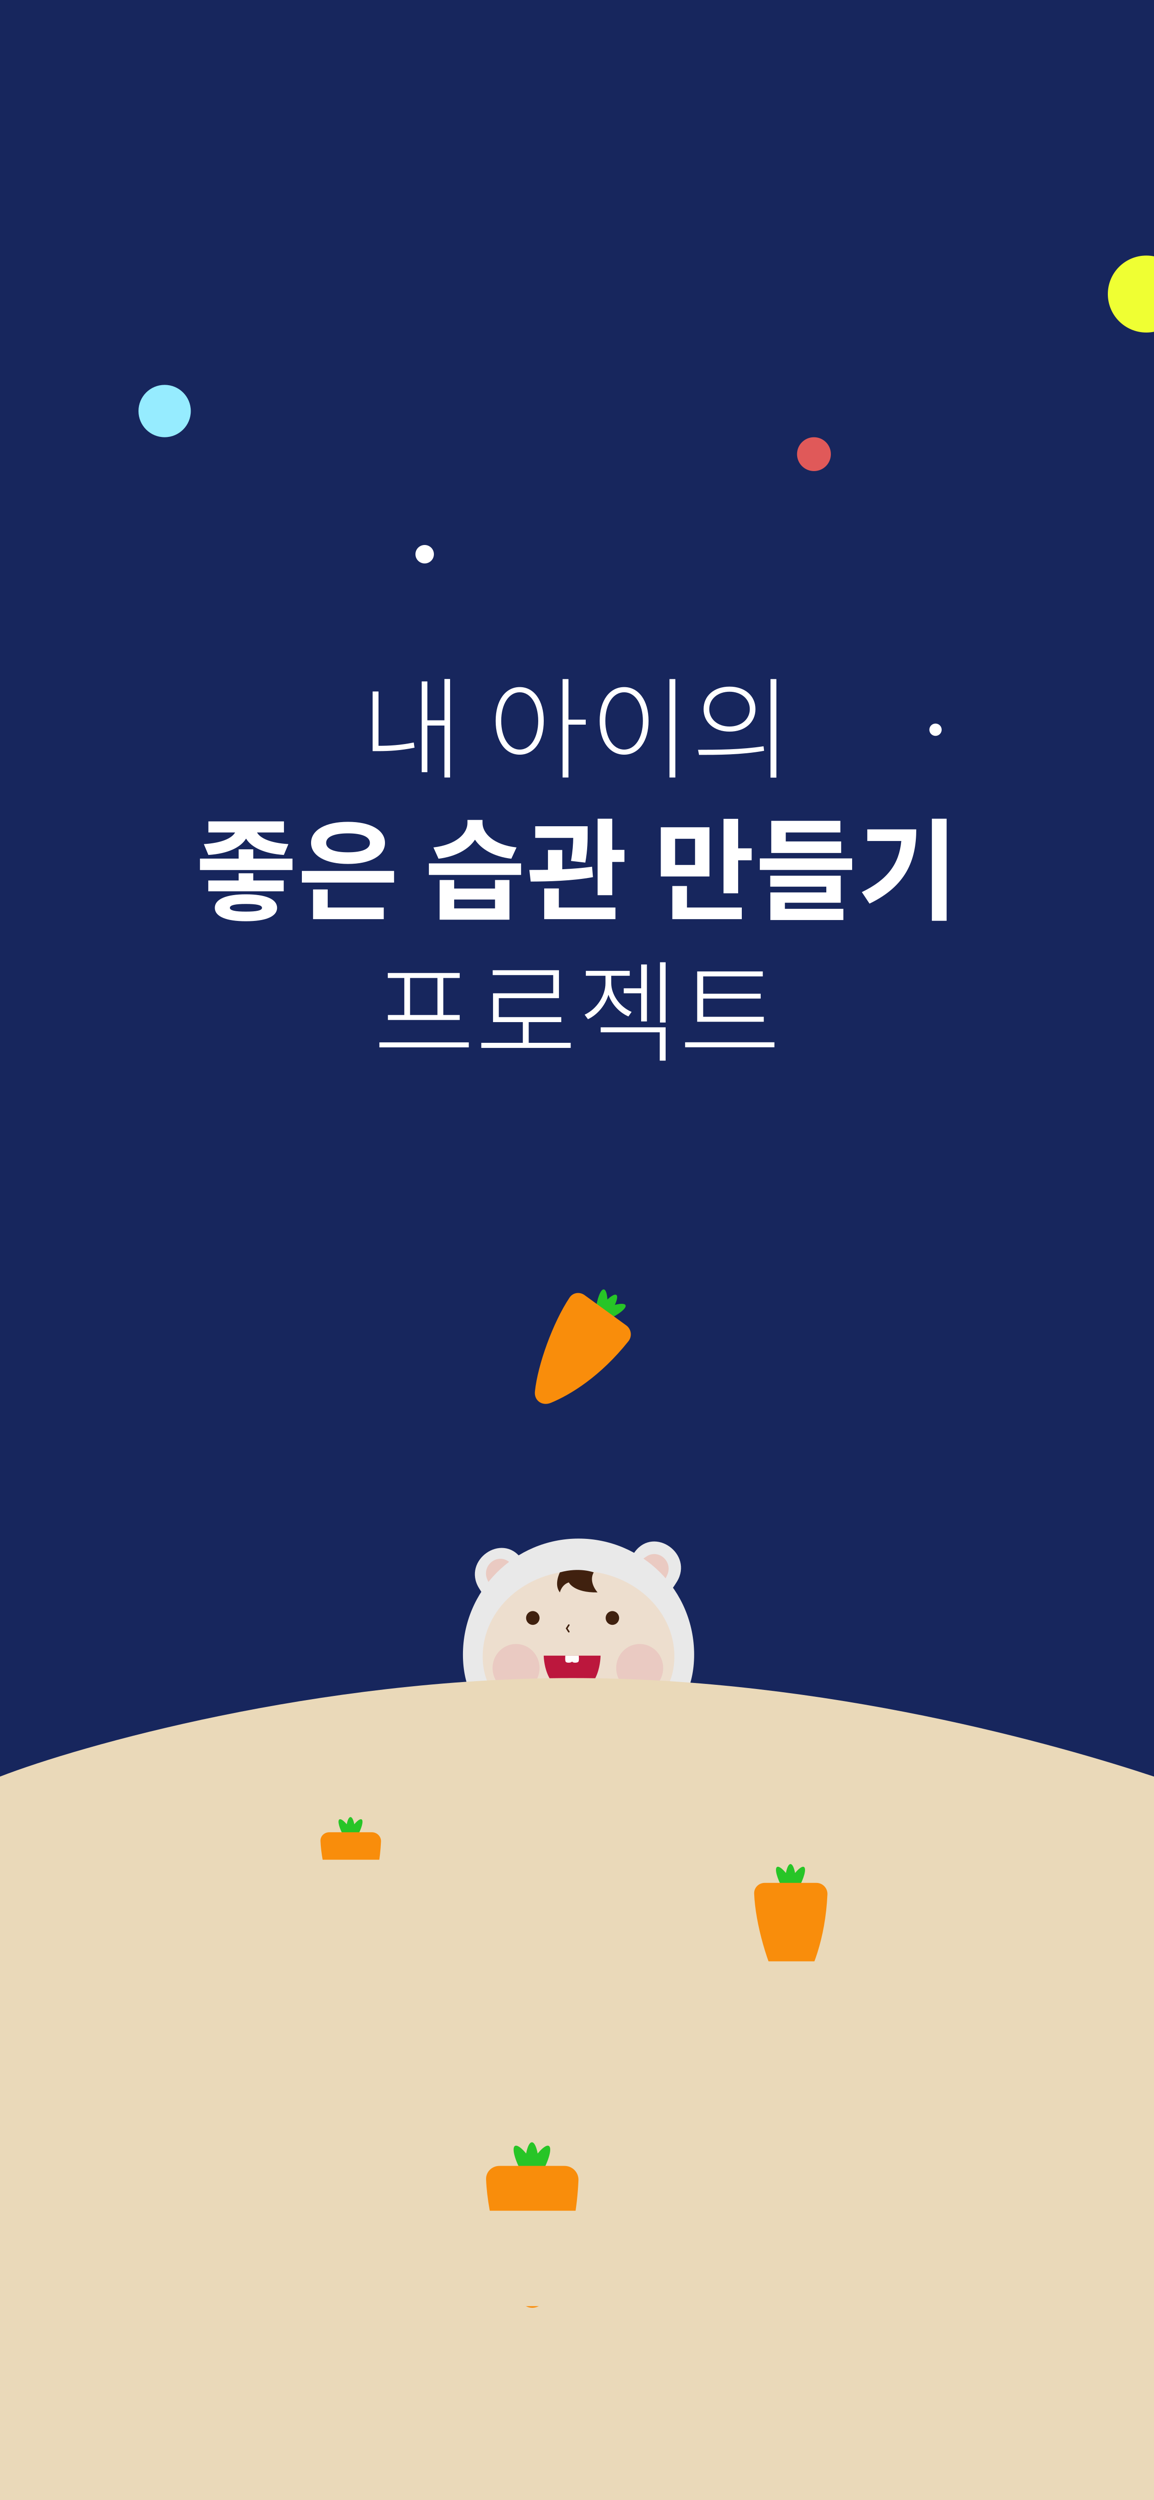 <svg width="375" height="812" viewBox="0 0 375 812" fill="none" xmlns="http://www.w3.org/2000/svg">
<rect x="0" y="0" width="375" height="812" fill="#333333" stroke="none"/>
<g clip-path="url(#clip0)">
<rect width="375" height="812" fill="#17265D"/>
<path fill-rule="evenodd" clip-rule="evenodd" d="M165.432 527.152C165.432 527.152 159.996 522.994 155.615 515.733C150.184 506.734 163.062 497.649 169.306 506.077C170.663 507.91 171.867 510.068 172.812 512.61C178.851 528.855 165.432 527.152 165.432 527.152" fill="#E9E9E9"/>
<path fill-rule="evenodd" clip-rule="evenodd" d="M168.539 526.184C168.539 526.184 161.89 521.29 158.318 512.901C156.511 508.659 161.203 504.535 165.039 506.989C167.694 508.691 170.408 511.38 172.33 515.639C177.519 527.138 168.539 526.184 168.539 526.184" fill="#EACAC2"/>
<path fill-rule="evenodd" clip-rule="evenodd" d="M210.088 525.044C210.088 525.044 215.548 520.92 219.973 513.688C225.458 504.722 212.634 495.557 206.339 503.947C204.972 505.77 203.755 507.921 202.797 510.456C196.659 526.664 210.088 525.044 210.088 525.044" fill="#E9E9E9"/>
<path fill-rule="evenodd" clip-rule="evenodd" d="M206.568 524.609C206.568 524.609 213.246 519.757 216.869 511.391C218.699 507.159 214.032 503.007 210.184 505.439C207.518 507.121 204.787 509.795 202.84 514.04C197.583 525.508 206.568 524.609 206.568 524.609" fill="#EACAC2"/>
<path fill-rule="evenodd" clip-rule="evenodd" d="M150.433 537.396C150.433 516.576 167.253 499.7 188.001 499.7C208.747 499.7 225.567 516.576 225.567 537.396C225.567 558.215 208.747 568.3 188.001 568.3C167.253 568.3 150.433 558.215 150.433 537.396" fill="#E9E9E9"/>
<path fill-rule="evenodd" clip-rule="evenodd" d="M156.85 538.025C156.85 522.632 170.796 510.153 188 510.153C205.203 510.153 219.149 522.632 219.149 538.025C219.149 553.419 205.203 560.874 188 560.874C170.796 560.874 156.85 553.419 156.85 538.025" fill="#EDDECE"/>
<path d="M184.843 527.794L184.138 528.875L184.843 529.951" stroke="#40210F" stroke-width="0.5" stroke-linecap="round"/>
<path fill-rule="evenodd" clip-rule="evenodd" d="M215.505 541.741C215.505 546.056 212.087 549.552 207.87 549.552C203.654 549.552 200.235 546.056 200.235 541.741C200.235 537.427 203.654 533.93 207.87 533.93C212.087 533.93 215.505 537.427 215.505 541.741" fill="#EACAC2"/>
<path fill-rule="evenodd" clip-rule="evenodd" d="M175.329 541.741C175.329 546.056 171.911 549.552 167.694 549.552C163.477 549.552 160.059 546.056 160.059 541.741C160.059 537.427 163.477 533.93 167.694 533.93C171.911 533.93 175.329 537.427 175.329 541.741" fill="#EACAC2"/>
<path fill-rule="evenodd" clip-rule="evenodd" d="M201.19 525.487C201.19 526.724 200.209 527.727 199.001 527.727C197.79 527.727 196.812 526.724 196.812 525.487C196.812 524.251 197.79 523.248 199.001 523.248C200.209 523.248 201.19 524.251 201.19 525.487" fill="#40210F"/>
<path fill-rule="evenodd" clip-rule="evenodd" d="M175.329 525.487C175.329 526.724 174.349 527.727 173.14 527.727C171.93 527.727 170.95 526.724 170.95 525.487C170.95 524.251 171.93 523.248 173.14 523.248C174.349 523.248 175.329 524.251 175.329 525.487" fill="#40210F"/>
<path fill-rule="evenodd" clip-rule="evenodd" d="M176.686 537.72H195.155C195.155 537.72 195.155 549.552 186.344 549.552C176.686 549.552 176.686 537.72 176.686 537.72" fill="#BC173D"/>
<path fill-rule="evenodd" clip-rule="evenodd" d="M187.923 539.731C187.574 540.087 186.266 540.122 185.957 539.731C185.649 539.34 185.82 537.72 185.82 537.72H188.076C188.076 537.72 188.271 539.375 187.923 539.731" fill="#FFFDFD"/>
<path fill-rule="evenodd" clip-rule="evenodd" d="M185.815 539.731C185.466 540.087 184.158 540.122 183.849 539.731C183.541 539.34 183.712 537.72 183.712 537.72H185.968C185.968 537.72 186.161 539.375 185.815 539.731" fill="#FFFDFD"/>
<path fill-rule="evenodd" clip-rule="evenodd" d="M181.941 510.681C181.941 510.681 179.882 514.612 181.941 517.183C181.941 517.183 182.478 514.679 184.843 513.932C184.843 513.932 186.373 517.325 194.188 517.183C194.188 517.183 191.117 513.889 192.931 510.681C192.931 510.681 188.338 508.892 181.941 510.681" fill="#40210F"/>
<path d="M186 545C103.158 545 25.804 567 0 577V812H375V577C344.839 567 268.842 545 186 545Z" fill="#EAD9B9"/>
<path fill-rule="evenodd" clip-rule="evenodd" d="M112.67 592.488C112.947 591.065 113.394 590.14 113.9 590.14C114.405 590.14 114.853 591.065 115.129 592.488C116.137 591.287 117.051 590.638 117.51 590.904C118.237 591.323 117.55 593.874 115.976 596.6C115.839 596.837 115.7 597.067 115.56 597.291C116.304 599.07 116.513 600.474 115.99 600.776C115.726 600.929 115.311 600.779 114.814 600.395C114.56 601.114 114.243 601.54 113.9 601.54C113.557 601.54 113.24 601.114 112.986 600.395C112.489 600.779 112.074 600.929 111.81 600.776C111.287 600.474 111.495 599.07 112.24 597.291C112.099 597.067 111.96 596.837 111.824 596.6C110.25 593.874 109.563 591.323 110.29 590.904C110.749 590.638 111.663 591.287 112.67 592.488Z" fill="#27C527"/>
<path d="M123.811 598.12C123.271 609.873 119.682 618.411 116.637 623.211C115.342 625.25 112.646 625.309 111.417 623.23C107.792 617.094 104.448 605.749 104.143 597.897C104.081 596.308 105.409 595.08 106.999 595.08L120.84 595.08C122.519 595.08 123.888 596.443 123.811 598.12Z" fill="#F98D0B"/>
<path fill-rule="evenodd" clip-rule="evenodd" d="M255.39 608.314C255.725 606.554 256.267 605.41 256.879 605.41C257.491 605.41 258.033 606.554 258.367 608.314C259.587 606.829 260.693 606.027 261.249 606.355C262.129 606.874 261.298 610.028 259.392 613.4C259.227 613.693 259.058 613.978 258.889 614.254C259.789 616.455 260.042 618.192 259.409 618.565C259.089 618.754 258.587 618.569 257.985 618.094C257.677 618.983 257.294 619.51 256.879 619.51C256.464 619.51 256.08 618.983 255.772 618.094C255.171 618.569 254.669 618.754 254.349 618.565C253.716 618.192 253.968 616.455 254.869 614.254C254.699 613.978 254.531 613.693 254.365 613.4C252.46 610.028 251.629 606.874 252.509 606.355C253.065 606.027 254.171 606.829 255.39 608.314Z" fill="#27C527"/>
<path d="M268.876 615.28C268.223 629.817 263.879 640.377 260.192 646.313C258.625 648.836 255.361 648.909 253.874 646.337C249.485 638.747 245.437 624.715 245.068 615.005C244.993 613.039 246.6 611.52 248.525 611.52L265.28 611.52C267.312 611.52 268.969 613.206 268.876 615.28Z" fill="#F98D0B"/>
<path fill-rule="evenodd" clip-rule="evenodd" d="M197.382 422.054C198.686 420.826 199.797 420.218 200.292 420.578C200.787 420.937 200.554 422.181 199.791 423.803C201.651 423.316 203.017 423.317 203.274 423.909C203.682 424.846 201.157 426.911 197.634 428.521C197.328 428.661 197.024 428.793 196.725 428.916C196.161 431.227 195.345 432.781 194.614 432.711C194.244 432.676 193.946 432.231 193.739 431.493C192.967 432.032 192.347 432.234 192.011 431.99C191.675 431.746 191.675 431.094 191.948 430.194C191.182 430.225 190.666 430.08 190.518 429.74C190.225 429.066 191.45 427.808 193.471 426.556C193.496 426.233 193.527 425.903 193.565 425.568C194.003 421.72 195.183 418.679 196.2 418.776C196.843 418.837 197.267 420.136 197.382 422.054Z" fill="#27C527"/>
<path d="M204.206 435.612C195.14 446.995 185.422 452.99 178.951 455.63C176.202 456.751 173.517 454.894 173.824 451.938C174.729 443.218 179.694 429.484 185.097 421.407C186.191 419.772 188.384 419.486 189.942 420.617L203.503 430.457C205.148 431.651 205.499 433.988 204.206 435.612Z" fill="#F98D0B"/>
<path fill-rule="evenodd" clip-rule="evenodd" d="M170.971 699.416C171.392 697.206 172.076 695.77 172.847 695.77C173.619 695.77 174.302 697.206 174.724 699.416C176.262 697.551 177.656 696.544 178.357 696.956C179.467 697.607 178.419 701.567 176.016 705.8C175.808 706.168 175.595 706.526 175.381 706.872C176.517 709.635 176.835 711.816 176.037 712.284C175.634 712.521 175 712.288 174.242 711.692C173.854 712.808 173.371 713.47 172.847 713.47C172.324 713.47 171.84 712.808 171.452 711.692C170.694 712.288 170.061 712.521 169.657 712.284C168.859 711.816 169.177 709.635 170.313 706.872C170.099 706.526 169.887 706.168 169.678 705.8C167.276 701.567 166.228 697.607 167.337 696.956C168.038 696.544 169.433 697.551 170.971 699.416Z" fill="#27C527"/>
<path d="M187.974 708.16C187.151 726.409 181.673 739.665 177.024 747.117C175.049 750.283 170.934 750.375 169.058 747.147C163.524 737.619 158.421 720.004 157.955 707.814C157.86 705.347 159.887 703.44 162.314 703.44L183.44 703.44C186.003 703.44 188.092 705.556 187.974 708.16Z" fill="#F98D0B"/>
<circle cx="264.5" cy="147.5" r="5.5" fill="#E05959"/>
<circle cx="138" cy="180" r="3" fill="white"/>
<circle cx="53.5" cy="133.5" r="8.5" fill="#96ECFF"/>
<circle cx="304" cy="237" r="2" fill="white"/>
<circle cx="372.5" cy="95.5" r="12.5" fill="#EFFF33"/>
<path d="M122.999 224.584H121.091V243.952H122.999C126.599 243.952 130.199 243.736 134.699 242.836L134.447 241.144C130.127 242.044 126.455 242.224 122.999 242.224V224.584ZM144.419 220.516V233.944H138.875V221.308H137.039V250.792H138.875V235.636H144.419V252.52H146.255V220.516H144.419ZM168.885 243.448C165.357 243.448 162.873 239.56 162.873 234.124C162.873 228.652 165.357 224.836 168.885 224.836C172.413 224.836 174.897 228.652 174.897 234.124C174.897 239.56 172.413 243.448 168.885 243.448ZM168.885 223.144C164.277 223.144 161.073 227.464 161.073 234.124C161.073 240.82 164.277 245.104 168.885 245.104C173.493 245.104 176.697 240.82 176.697 234.124C176.697 227.464 173.493 223.144 168.885 223.144ZM190.341 233.728H184.725V220.552H182.817V252.52H184.725V235.348H190.341V233.728ZM217.554 220.552V252.52H219.462V220.552H217.554ZM202.83 223.144C198.15 223.144 194.874 227.464 194.874 234.124C194.874 240.82 198.15 245.104 202.83 245.104C207.474 245.104 210.75 240.82 210.75 234.124C210.75 227.464 207.474 223.144 202.83 223.144ZM202.83 224.836C206.394 224.836 208.914 228.652 208.914 234.124C208.914 239.596 206.394 243.448 202.83 243.448C199.23 243.448 196.71 239.596 196.71 234.124C196.71 228.652 199.23 224.836 202.83 224.836ZM237.063 223C232.095 223 228.639 225.952 228.639 230.308C228.639 234.664 232.095 237.616 237.063 237.616C242.031 237.616 245.487 234.664 245.487 230.308C245.487 225.952 242.031 223 237.063 223ZM237.063 224.656C240.879 224.656 243.651 227.032 243.651 230.308C243.651 233.584 240.879 235.96 237.063 235.96C233.247 235.96 230.475 233.584 230.475 230.308C230.475 227.032 233.247 224.656 237.063 224.656ZM250.383 220.552V252.556H252.291V220.552H250.383ZM227.163 245.176C232.995 245.176 240.951 245.176 248.295 243.844L248.115 242.368C240.987 243.484 232.815 243.52 226.839 243.52L227.163 245.176ZM67.718 277.676C74.09 277.244 78.23 275.228 79.958 272.348C81.686 275.228 85.862 277.244 92.234 277.676L93.71 274.148C87.734 273.788 84.494 272.168 83.522 270.368H92.27V266.768H67.718V270.368H76.394C75.422 272.168 72.182 273.788 66.242 274.148L67.718 277.676ZM79.886 296.072C76.43 296.072 74.702 295.712 74.702 294.848C74.702 293.948 76.43 293.588 79.886 293.588C83.378 293.588 85.142 293.948 85.142 294.848C85.142 295.712 83.378 296.072 79.886 296.072ZM79.886 290.456C73.514 290.456 69.806 292.004 69.806 294.848C69.806 297.692 73.514 299.204 79.886 299.204C86.33 299.204 90.038 297.692 90.038 294.848C90.038 292.004 86.33 290.456 79.886 290.456ZM82.298 283.616H77.546V285.956H67.682V289.484H92.198V285.956H82.298V283.616ZM82.298 278.864V275.84H77.546V278.864H64.982V282.572H95.042V278.864H82.298ZM113.075 270.656C117.539 270.656 120.203 271.736 120.203 273.752C120.203 275.804 117.539 276.812 113.075 276.812C108.647 276.812 105.983 275.804 105.983 273.752C105.983 271.736 108.647 270.656 113.075 270.656ZM113.075 280.592C120.311 280.592 125.099 277.964 125.099 273.752C125.099 269.54 120.311 266.912 113.075 266.912C105.875 266.912 101.087 269.54 101.087 273.752C101.087 277.964 105.875 280.592 113.075 280.592ZM106.487 288.872H101.735V298.52H124.703V294.74H106.487V288.872ZM98.099 282.86V286.64H128.051V282.86H98.099ZM167.848 275.228C160.396 274.4 156.796 270.656 156.796 267.308V266.3H151.9V267.308C151.9 270.692 148.3 274.364 140.848 275.228L142.504 278.9C148.156 278.18 152.26 275.876 154.348 272.708C156.472 275.876 160.504 278.216 166.156 278.9L167.848 275.228ZM160.864 295.028H147.58V292.148H160.864V295.028ZM160.864 288.584H147.58V285.812H142.864V298.7H165.544V285.812H160.864V288.584ZM139.372 280.412V284.156H169.324V280.412H139.372ZM190.201 280.16C190.957 275.984 190.957 272.708 190.957 270.404V268.352H173.929V272.132H186.277C186.241 274.112 186.097 276.524 185.557 279.62L190.201 280.16ZM192.397 281.492C189.301 281.924 185.989 282.176 182.713 282.32V276.056H178.069V282.5C175.909 282.536 173.857 282.536 172.021 282.536L172.453 286.316C178.141 286.28 185.845 286.136 192.685 284.876L192.397 281.492ZM181.597 288.548H176.845V298.52H199.993V294.74H181.597V288.548ZM198.949 276.02V265.904H194.197V290.744H198.949V279.944H202.909V276.02H198.949ZM225.859 280.916H219.379V272.42H225.859V280.916ZM230.539 268.676H214.735V284.66H230.539V268.676ZM223.231 287.756H218.479V298.52H241.051V294.74H223.231V287.756ZM239.863 275.516V265.94H235.111V290.132H239.863V279.404H244.255V275.516H239.863ZM273.34 273.284H255.34V270.368H273.088V266.588H250.624V277.028H273.34V273.284ZM255.052 293.192H273.196V284.408H250.3V287.972H268.516V289.844H250.336V298.808H274.06V295.172H255.052V293.192ZM246.916 278.792V282.536H276.904V278.792H246.916ZM281.833 269.36V273.14H292.885C292.201 280.484 288.529 285.668 280.069 289.736L282.553 293.48C294.325 287.792 297.745 279.512 297.745 269.36H281.833ZM302.821 265.904V299.06H307.609V265.904H302.821ZM142.146 329.652H133.254V317.628H142.146V329.652ZM131.382 329.652H126.054V331.272H149.382V329.652H144.054V317.628H149.382V316.008H126.018V317.628H131.382V329.652ZM123.282 338.544V340.164H152.334V338.544H123.282ZM171.807 338.688V331.956H182.391V330.336H162.087V324.18H181.635V315.108H160.107V316.692H179.763V322.596H160.215V331.956H169.899V338.688H156.399V340.344H185.451V338.688H171.807ZM202.692 320.976V322.596H208.344V331.74H210.216V313.236H208.344V320.976H202.692ZM205.248 328.644C201.252 326.952 198.624 322.92 198.624 319.32V316.908H204.636V315.324H190.38V316.908H196.752V319.32C196.752 323.316 194.016 327.708 189.984 329.544L191.064 331.02C194.304 329.472 196.68 326.448 197.724 323.064C198.804 326.052 201.072 328.752 204.204 330.12L205.248 328.644ZM195.204 335.268H214.392V344.484H216.3V333.648H195.204V335.268ZM214.464 312.516V332.1H216.3V312.516H214.464ZM248.193 330.228H228.501V324.324H247.185V322.74H228.501V317.124H247.869V315.504H226.557V331.848H248.193V330.228ZM222.633 338.508V340.128H251.649V338.508H222.633Z" fill="white"/>
<rect x="103" y="604" width="21" height="21" fill="#EAD9B9"/>
<rect x="244" y="637" width="26" height="25" fill="#EAD9B9"/>
<rect x="157" y="718" width="32" height="31" fill="#EAD9B9"/>
</g>
<defs>
<clipPath id="clip0">
<rect width="375" height="812" fill="white"/>
</clipPath>
</defs>
</svg>
